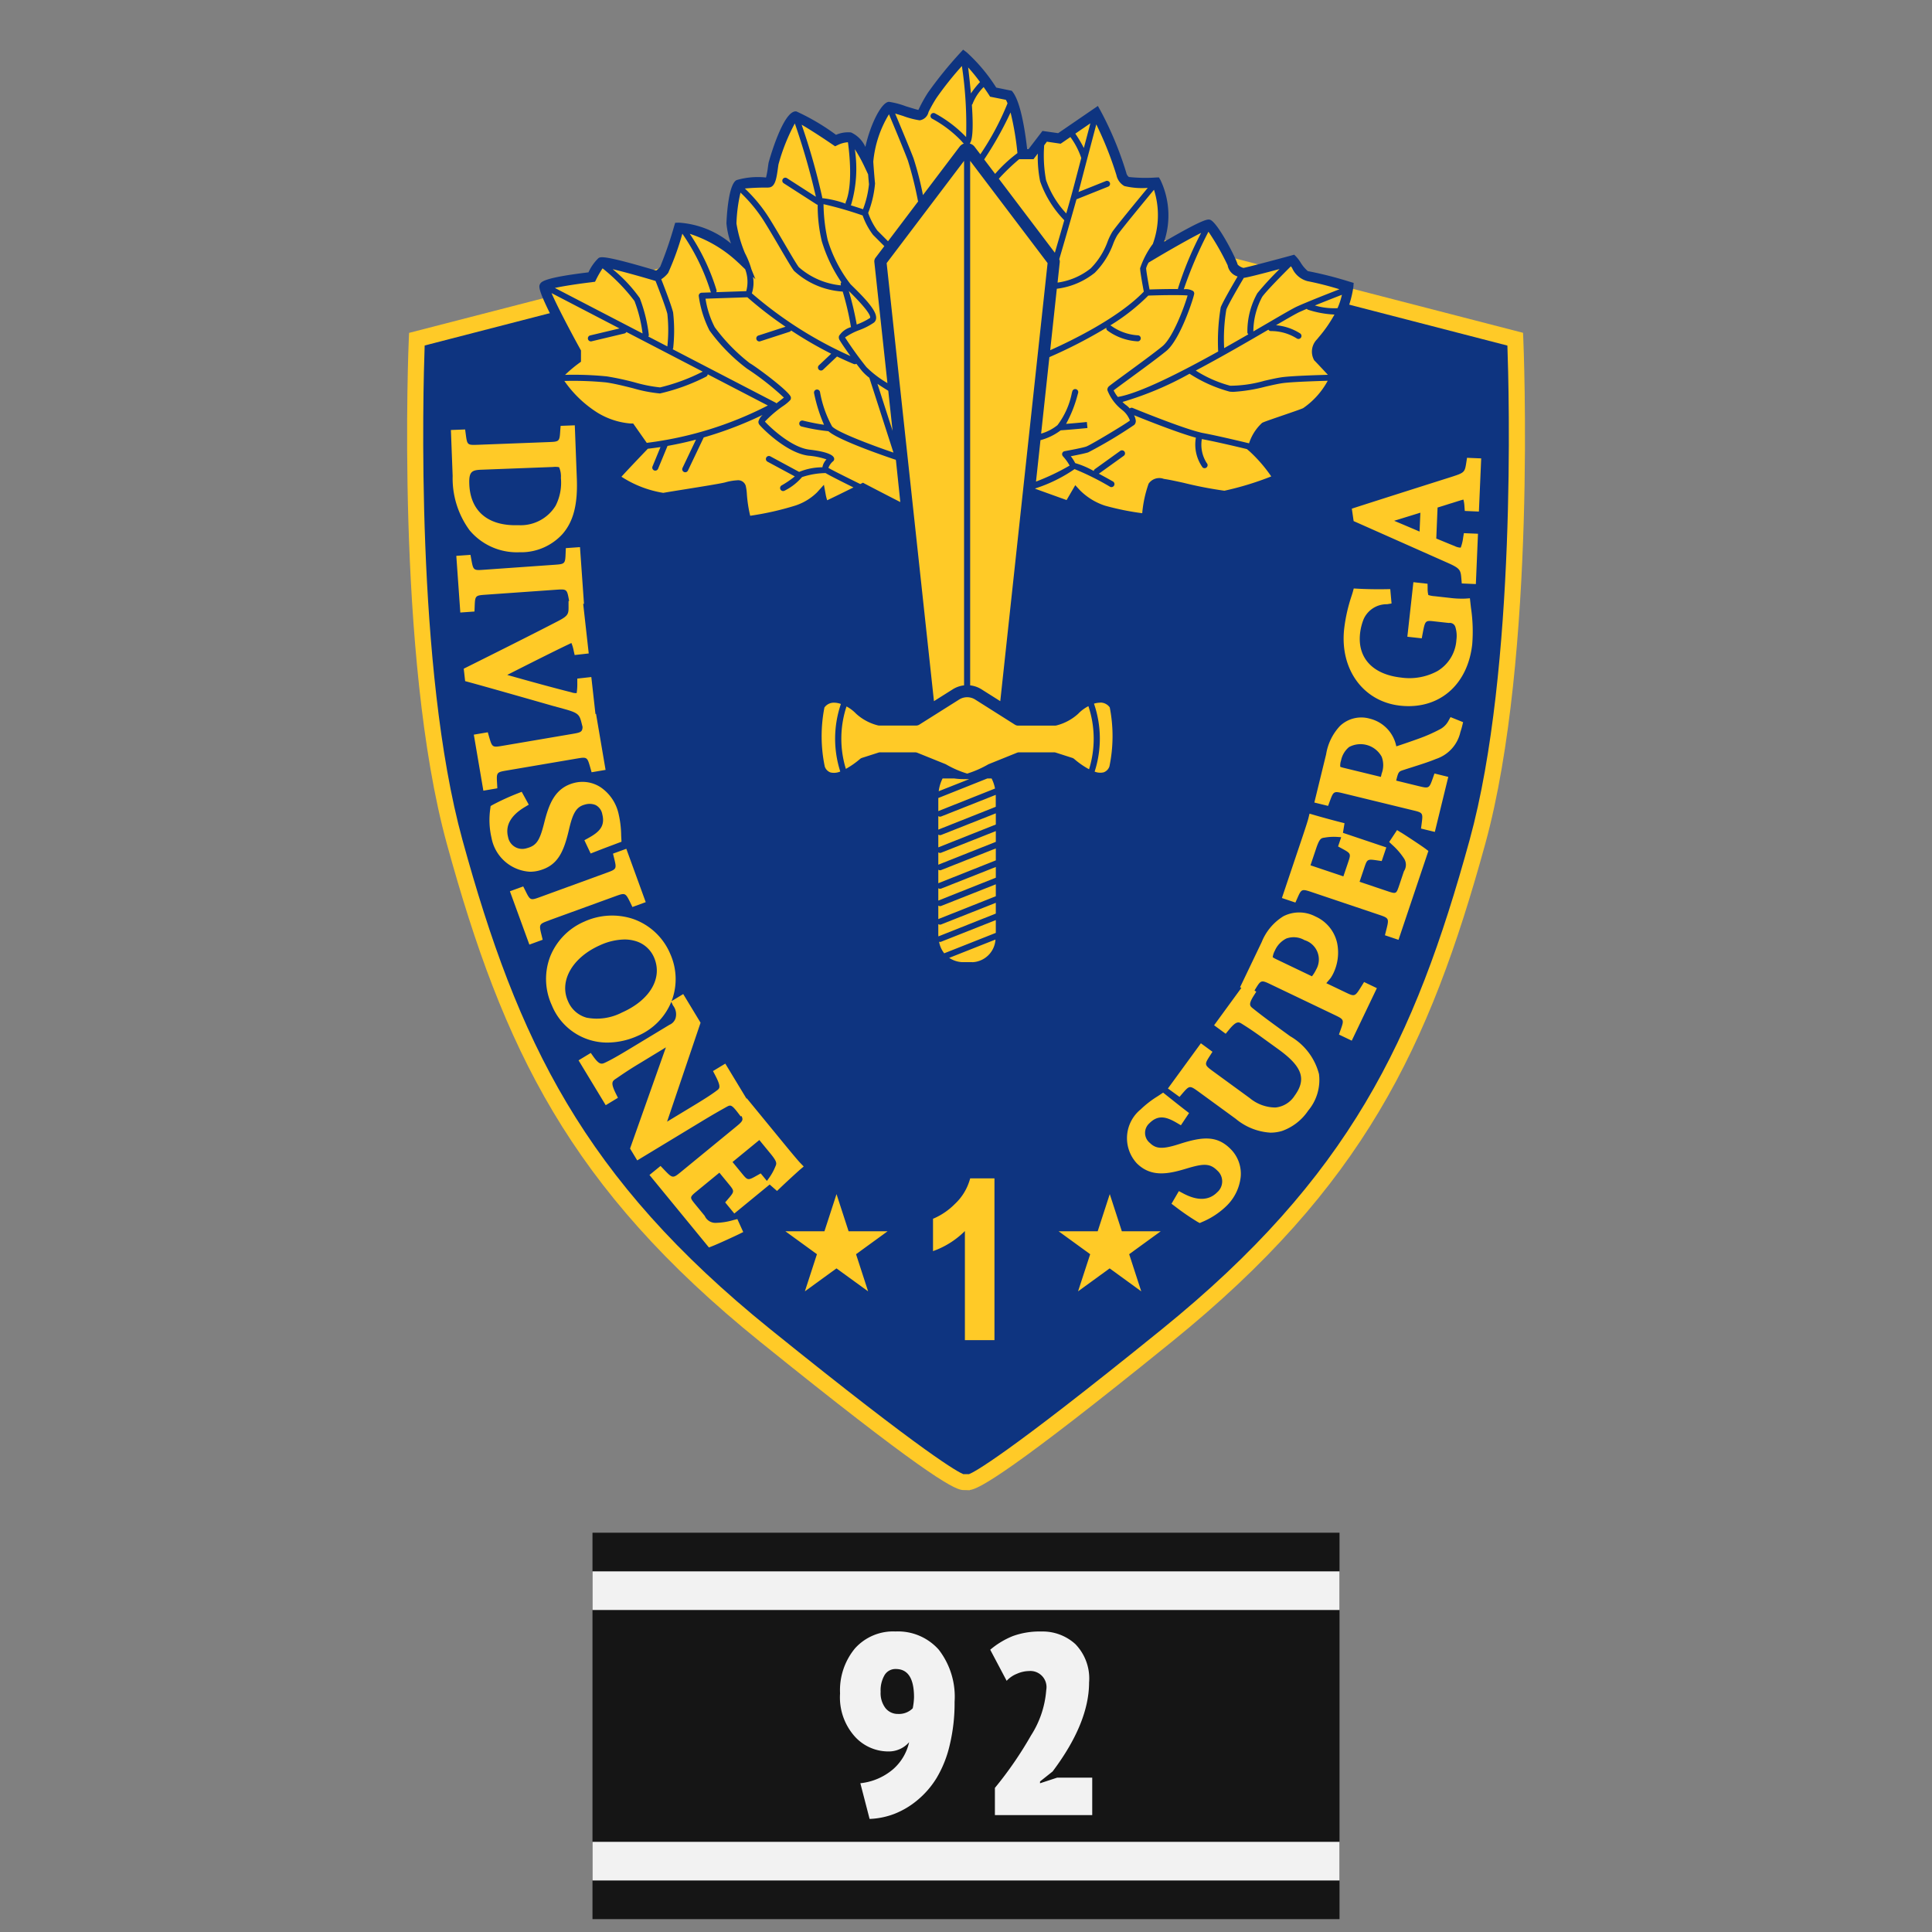 <svg id="axis_tunisia_assault_2_icon" xmlns="http://www.w3.org/2000/svg" width="150" height="150" viewBox="0 0 150 150">
  <rect x="0" y="0" width="150" height="150" fill="#808080" stroke="none"/>
  <defs>
    <style>
      .cls-1 {
        fill: #0e3480;
      }

      .cls-1, .cls-2, .cls-4 {
        fill-rule: evenodd;
      }

      .cls-2 {
        fill: #ffca27;
      }

      .cls-3 {
        fill: #151515;
      }

      .cls-4 {
        fill: #f2f2f2;
      }
    </style>
  </defs>
  <g id="axis_tunisia_radioman_1_icon_copy" data-name="axis_tunisia_radioman_1_icon copy">
    <path id="Shape_275_copy" data-name="Shape 275 copy" class="cls-1" d="M72.632,15.931l-40.267,10.4S31.263,50.69,35.3,65.378s8.745,25.908,24.112,38.309c14.6,11.78,15.3,11.382,15.3,11.382h0.582s0.8,0.368,15.3-11.382c15.343-12.43,20.073-23.622,24.112-38.309s2.937-39.044,2.937-39.044l-40.267-10.4H72.632Z"/>
    <path id="Shape_275_copy_2" data-name="Shape 275 copy 2" class="cls-2" d="M75.295,115.7l-0.582-.015c-0.759-.084-3.365-1.557-15.692-11.507C44.22,92.229,39.054,81.382,34.7,65.543,30.68,50.93,31.728,26.551,31.74,26.306l0.021-.462L72.632,15.3l4.9,0.02,40.715,10.519,0.021,0.462c0.011,0.244,1.06,24.624-2.959,39.237-4.343,15.793-9.5,26.627-24.321,38.63C78.529,114.266,76,115.612,75.295,115.683V115.7Zm-0.482-1.236h0Zm0.385,0h0Zm-0.426-.013h0.465c0.35-.134,2.693-1.3,14.963-11.243,14.554-11.791,19.629-22.448,23.9-37.989,3.663-13.318,3.057-34.963,2.934-38.389L77.3,16.556H72.712L32.971,26.824c-0.123,3.424-.729,25.069,2.934,38.389C40.191,80.8,45.27,91.468,59.806,103.2,72.082,113.108,74.418,114.3,74.772,114.444Z"/>
    <path id="Shape_275_copy_3" data-name="Shape 275 copy 3" class="cls-2" d="M102.568,26.576a8.227,8.227,0,0,0,2.121-4.325s-2.774-.816-3.182-0.816-0.9-.979-1.142-1.224c0,0-3.591.979-3.836,0.979a1.032,1.032,0,0,1-.816-0.571,12.57,12.57,0,0,0-1.877-3.182,32.864,32.864,0,0,0-4.162,2.2s1.387-3.264.082-5.467a11.4,11.4,0,0,1-2.285-.082,0.888,0.888,0,0,1-.408-0.571,26.294,26.294,0,0,0-1.959-4.732L82.25,10.746l-1.142-.163L80.047,11.97H79.394S79.068,8.38,78.334,7.4L77.11,7.156a14.036,14.036,0,0,0-2.285-2.774A31.5,31.5,0,0,0,72.377,7.4c-0.734,1.142-.734,1.55-0.979,1.55S69.276,8.3,69.032,8.3s-1.469,2.04-1.632,4.325c0,0-.9-1.877-1.387-1.958a2.318,2.318,0,0,0-1.142.245,23.66,23.66,0,0,0-3.1-1.877c-0.49-.082-1.632,3.182-1.714,3.672s-0.163,1.469-.408,1.469a11.158,11.158,0,0,0-2.285.163c-0.327.163-.571,2.285-0.571,3.019a13.049,13.049,0,0,0,.816,2.774S55,17.6,52.712,17.682a32.112,32.112,0,0,1-1.142,3.264,1.818,1.818,0,0,1-.571.489,30.483,30.483,0,0,0-4.324-1.061,5.127,5.127,0,0,0-.734,1.142s-3.509.408-3.672,0.734,2.448,5.059,2.448,5.059v0.571s-1.55,1.142-1.469,1.469a8.585,8.585,0,0,0,2.937,3.019,6.1,6.1,0,0,0,2.775.9l0.979,1.387s-2.04,2.122-2.2,2.366,2.938,1.8,3.835,1.632,4.161-.653,4.814-0.816,1.06-.245,1.142,0,0.163,2.611.571,2.611a21.216,21.216,0,0,0,3.753-.816,4.637,4.637,0,0,0,1.877-1.142s0.163,0.9.408,0.816,2.856-1.387,2.856-1.387,2.358,1.23,3.456,1.78l1.658,15.355h0.31l-1.294.816H68.263a3.81,3.81,0,0,1-1.429-.734c-0.318-.408-2.224-1.877-3.256-0.408a11.456,11.456,0,0,0,0,4.9s0.556,2.122,3.495-.326l1.271-.408h2.7l2.224,0.9a5.3,5.3,0,0,0,.92.2H72.921a3.556,3.556,0,0,0-.53,1.867V72.535a2.407,2.407,0,0,0,2.3,2.632h0.794a2.407,2.407,0,0,0,2.3-2.632V61.856a3.557,3.557,0,0,0-.53-1.867H75.982a5.3,5.3,0,0,0,.92-0.2l2.224-.9h2.7L83.1,59.3c2.939,2.448,3.495.326,3.495,0.326a11.456,11.456,0,0,0,0-4.9c-1.032-1.469-2.939,0-3.257.408a3.807,3.807,0,0,1-1.429.734H79.047l-1.294-.816h0.31l1.821-16.864,3.1,1.116,0.571-.979a5.25,5.25,0,0,0,2.121,1.306,23.5,23.5,0,0,0,3.346.653,13.42,13.42,0,0,1,.489-2.53,0.89,0.89,0,0,1,.979-0.163c0.245,0,3.835.9,4.569,0.9A30.037,30.037,0,0,0,99.3,37.183a13.509,13.509,0,0,0-2.04-2.448,5.286,5.286,0,0,1,.9-1.55c0.326-.163,2.856-0.979,3.182-1.142s2.122-1.632,2.285-2.937c0,0-1.06-1.142-1.305-1.387A1.06,1.06,0,0,1,102.568,26.576Z"/>
    <path id="Shape_275_copy_4" data-name="Shape 275 copy 4" class="cls-1" d="M103,26.659a8.251,8.251,0,0,0,2.075-4.379l0.023-.315-0.3-.089a29.6,29.6,0,0,0-3.259-.828h0a2.734,2.734,0,0,1-.567-0.678,3.172,3.172,0,0,0-.328-0.435l-0.16-.16-0.219.059c-1.65.45-3.527,0.942-3.727,0.966a0.964,0.964,0,0,1-.445-0.258c-0.158-.573-1.6-3.345-2.159-3.484-0.155-.038-0.429-0.11-3.553,1.714a6.42,6.42,0,0,0-.285-4.8l-0.119-.2-0.233.01a12.049,12.049,0,0,1-2.093-.04,0.523,0.523,0,0,1-.207-0.331A26.432,26.432,0,0,0,85.448,8.6l-0.209-.375-3.084,2.114-1.218-.174-1.083,1.416H79.748c-0.107-.981-0.441-3.531-1.1-4.413l-0.09-.119L77.347,6.8A13.282,13.282,0,0,0,75.06,4.069l-0.284-.213-0.24.262a31.481,31.481,0,0,0-2.488,3.071,11.1,11.1,0,0,0-.658,1.168c-0.03.061-.063,0.128-0.091,0.179-0.221-.055-0.659-0.19-0.97-0.286a6.507,6.507,0,0,0-1.3-.344c-0.588,0-1.457,1.756-1.842,3.5a2.246,2.246,0,0,0-1.113-1.123,2.333,2.333,0,0,0-1.165.185,17.091,17.091,0,0,0-3.078-1.817C60.8,8.5,59.678,12.6,59.671,12.64c-0.016.094-.032,0.206-0.048,0.326a6.824,6.824,0,0,1-.149.816,5.845,5.845,0,0,0-2.285.2c-0.7.352-.787,3.339-0.787,3.369a6.2,6.2,0,0,0,.351,1.555,7.048,7.048,0,0,0-4.054-1.62l-0.278.01-0.081.266a30.125,30.125,0,0,1-1.081,3.144,1.4,1.4,0,0,1-.314.3c-4.1-1.223-4.32-1.072-4.486-.961a3.642,3.642,0,0,0-.771,1.1c-3.517.421-3.68,0.747-3.768,0.923-0.1.2-.253,0.507,2.406,5.335v0.274c-1.6,1.2-1.5,1.577-1.457,1.76a8.7,8.7,0,0,0,3.121,3.262,6.886,6.886,0,0,0,2.759.938l0.685,0.97c-0.63.657-1.874,1.965-2.023,2.188l-0.131.286,0.142,0.216c0.356,0.542,3.25,1.906,4.219,1.731,0.326-.059.964-0.162,1.676-0.276,1.281-.205,2.732-0.438,3.164-0.546a5.633,5.633,0,0,1,.693-0.142c0.012,0.1.024,0.231,0.039,0.385,0.146,1.476.267,2.38,0.887,2.38A21.3,21.3,0,0,0,61.975,40a5.4,5.4,0,0,0,1.544-.81,0.89,0.89,0,0,0,.33.438,0.486,0.486,0,0,0,.41.045c0.231-.077,1.967-0.939,2.728-1.319,0.8,0.419,2.132,1.109,3.011,1.552l1.629,15.086-0.641.4H68.332a3.144,3.144,0,0,1-1.129-.553,3.7,3.7,0,0,0-2.5-1.227,1.853,1.853,0,0,0-1.51.837,0.46,0.46,0,0,0-.066.136,11.853,11.853,0,0,0-.012,5.114c0,0.011,0,.023.007,0.034a1.677,1.677,0,0,0,1.066,1.124c0.815,0.261,1.861-.126,3.112-1.15l1.115-.358h2.536l1.458,0.589a4.111,4.111,0,0,0-.478,1.91V72.54a2.848,2.848,0,0,0,2.756,3.086h0.8a2.849,2.849,0,0,0,2.749-3.092V61.869a4.124,4.124,0,0,0-.478-1.923l1.458-.589h2.536l1.115,0.358a4.426,4.426,0,0,0,2.591,1.229,1.7,1.7,0,0,0,.521-0.079,1.677,1.677,0,0,0,1.065-1.124c0-.011.005-0.023,0.007-0.034a11.843,11.843,0,0,0-.011-5.114,0.46,0.46,0,0,0-.066-0.136,1.853,1.853,0,0,0-1.51-.837,3.7,3.7,0,0,0-2.5,1.227,3.146,3.146,0,0,1-1.129.553H79.182l-0.641-.4,1.754-16.243,2.864,1.031,0.489-.838A5.677,5.677,0,0,0,85.561,40a23.519,23.519,0,0,0,3.415.668l0.39,0.047,0.045-.39a12.354,12.354,0,0,1,.437-2.373c0.027-.046.057-0.069,0.351-0.011,0.111,0.021.209,0.028,0.275,0.038,0.106,0.01.709,0.145,1.241,0.264a26.038,26.038,0,0,0,3.346.634,26.758,26.758,0,0,0,4.379-1.33l0.457-.171-0.266-.409a14.806,14.806,0,0,0-1.9-2.341,4.989,4.989,0,0,1,.6-1.094c0.14-.07.918-0.337,1.543-0.551,0.9-.31,1.466-0.5,1.64-0.592,0.331-.165,2.3-1.7,2.5-3.239l0.022-.181-0.124-.134s-1.069-1.151-1.3-1.374a1.115,1.115,0,0,1,.265-0.655C102.906,26.777,102.949,26.726,103,26.659Zm-0.913-2.941c0.761-.31,1.586-0.633,2.1-0.831a5.544,5.544,0,0,1-.342,1.039A5.258,5.258,0,0,1,102.091,23.718Zm-0.585-1.892a24.594,24.594,0,0,1,2.493.632c-0.819.317-2.4,0.937-3.282,1.333-0.321.144-1.138,0.621-2.269,1.281l-1.135.661A5.749,5.749,0,0,1,98,23.042c0.363-.5,1.641-1.787,2.227-2.368,0.029,0.043.059,0.088,0.093,0.136A1.8,1.8,0,0,0,101.506,21.826Zm-4.659,3.98a0.232,0.232,0,0,0,.08.15c-0.59.341-1.223,0.7-1.88,1.073a13.887,13.887,0,0,1,.17-3c0.185-.463,1.008-1.869,1.356-2.456,0.27-.026,1.49-0.34,2.778-0.685a24.148,24.148,0,0,0-1.727,1.876A6.055,6.055,0,0,0,96.847,25.806Zm-1.525-5.187a1.107,1.107,0,0,0,.769.848c-0.386.654-1.125,1.926-1.31,2.389a16.007,16.007,0,0,0-.2,3.4,0.2,0.2,0,0,0,.012.028c-2.875,1.6-6.065,3.23-7.774,3.53-0.008,0-.011.01-0.019,0.012a2.288,2.288,0,0,1-.332-0.517c0.181-.143.724-0.541,1.251-0.927,0.993-.726,2.228-1.631,2.839-2.134,1.106-.911,2.166-4.256,2.166-4.465a0.273,0.273,0,0,0-.079-0.182,1.113,1.113,0,0,0-.736-0.14,0.214,0.214,0,0,0,.019-0.045,31.906,31.906,0,0,1,1.9-4.426A19.372,19.372,0,0,1,95.323,20.619Zm-12.8,14.8a3.752,3.752,0,0,1,.528.728,17.721,17.721,0,0,1-2.611,1.243l0.347-3.216a4.507,4.507,0,0,0,1.569-.763c0.912-.063,2.079-0.179,2.079-0.179l-0.047-.467s-0.815.081-1.612,0.144a9.851,9.851,0,0,0,.9-2.283l0.036-.124a0.235,0.235,0,0,0-.445-0.148c-0.008.023-.022,0.073-0.042,0.144a6.077,6.077,0,0,1-1.117,2.51,3.612,3.612,0,0,1-1.27.658l0.641-5.939a37.474,37.474,0,0,0,4.423-2.279,0.22,0.22,0,0,0,.076.209,4.361,4.361,0,0,0,2.345.844,0.235,0.235,0,1,0,0-.469,3.943,3.943,0,0,1-2.06-.747,0.215,0.215,0,0,0-.064-0.017,15.816,15.816,0,0,0,2.959-2.319c1.233-.043,2.572-0.053,3.051-0.007-0.208.745-1.11,3.245-1.953,3.939-0.6.494-1.83,1.394-2.818,2.117-0.923.675-1.279,0.938-1.36,1.019a0.341,0.341,0,0,0-.092.284,3.575,3.575,0,0,0,1.168,1.546,1.89,1.89,0,0,1,.578.8c-0.2.186-3.06,1.913-3.4,2.026-0.288.1-1.311,0.291-1.681,0.359A0.235,0.235,0,0,0,82.525,35.422Zm-0.467-13A5.855,5.855,0,0,0,85,21.177a6.224,6.224,0,0,0,1.432-2.258,4.411,4.411,0,0,1,.316-0.658c0.282-.422,2.086-2.61,2.847-3.528a6.517,6.517,0,0,1-.1,4.233,0.194,0.194,0,0,0-.022.015,6.881,6.881,0,0,0-.956,1.842c0,0.278.212,1.42,0.287,1.818-1.969,2.053-5.673,3.838-7.267,4.549Zm11.209-4.347a26.109,26.109,0,0,0-1.806,4.339,0.209,0.209,0,0,0,.013.032c-0.492-.008-1.2,0-2.217.032-0.115-.612-0.264-1.469-0.264-1.651a1.814,1.814,0,0,1,.192-0.439l0.692-.412C91.12,19.235,92.49,18.462,93.267,18.075ZM86.681,13.6a1.265,1.265,0,0,0,.616.845,5.875,5.875,0,0,0,1.814.142c-0.823.994-2.471,2.995-2.753,3.417a4.707,4.707,0,0,0-.357.736,5.75,5.75,0,0,1-1.322,2.1,5.305,5.305,0,0,1-2.57,1.1l0.172-1.594a0.457,0.457,0,0,0-.043-0.233c0-.006.009-0.009,0.011-0.016,0.01-.034.8-2.72,1.329-4.622h0l2.448-.979a0.235,0.235,0,1,0-.174-0.436l-2.119.848c0.064-.234.122-0.45,0.169-0.632,0.3-1.175.9-3.418,1.214-4.618A27.484,27.484,0,0,1,86.681,13.6Zm-2.531-2.11a10.277,10.277,0,0,0-.662-1.115l1.168-.8Zm-1.8-.332,0.755-.518a5.932,5.932,0,0,1,.836,1.6,0.217,0.217,0,0,0,.011.019c-0.189.718-.368,1.4-0.5,1.9-0.151.584-.4,1.49-0.668,2.413a7.293,7.293,0,0,1-1.569-2.591,10.5,10.5,0,0,1-.144-2.7L81.279,11ZM80.24,12.361l0.335-.439a9.5,9.5,0,0,0,.181,2.16A8.247,8.247,0,0,0,82.63,17.1c-0.3,1.045-.586,2.028-0.731,2.523l-4.351-5.747a16.6,16.6,0,0,1,1.58-1.517H80.24Zm-3.828.017A27.065,27.065,0,0,0,78.46,8.731a22.281,22.281,0,0,1,.533,3.157A10.856,10.856,0,0,0,77.261,13.5ZM76.87,7.506L78.1,7.752a2.578,2.578,0,0,1,.124.27,21.055,21.055,0,0,1-2.11,3.958l-0.458-.6a0.7,0.7,0,0,0-.368-0.236c0.149-.17.325-0.746,0.168-3.006a0.228,0.228,0,0,0,.071-0.117,3.786,3.786,0,0,1,.843-1.261c0.246,0.35.409,0.6,0.414,0.609ZM76.088,6.369a7.185,7.185,0,0,0-.706.885C75.329,6.671,75.259,6,75.167,5.235A13.535,13.535,0,0,1,76.088,6.369ZM71.4,9.342A0.824,0.824,0,0,0,72.09,8.7a10.524,10.524,0,0,1,.616-1.093,25.619,25.619,0,0,1,1.975-2.481,30.951,30.951,0,0,1,.328,5.516,9.742,9.742,0,0,0-2.416-1.84,0.234,0.234,0,0,0-.226.411,9.165,9.165,0,0,1,2.309,1.767,0.743,0.743,0,0,0,.16.167,0.7,0.7,0,0,0-.321.225l-2.857,3.774a24.327,24.327,0,0,0-.732-2.855C70.66,11.589,69.9,9.773,69.5,8.817c0.2,0.058.417,0.126,0.6,0.181A6.505,6.505,0,0,0,71.4,9.342Zm-2.379-.468c0.382,0.911,1.192,2.856,1.466,3.587A28.55,28.55,0,0,1,71.27,15.6a0.194,0.194,0,0,0,.019.032l-2.344,3.1L68.117,17.9a5.3,5.3,0,0,1-.712-1.368,8.293,8.293,0,0,0,.534-2.287c-0.037-.332-0.1-1.125-0.138-1.691A8.6,8.6,0,0,1,69.019,8.874ZM69.3,33.45L68.124,29.8c0.309,0.209.612,0.4,0.841,0.538Zm-2.026-4.942A27.643,27.643,0,0,1,65.61,26.2a5.024,5.024,0,0,1,1.121-.578,5.009,5.009,0,0,0,1.129-.582,0.484,0.484,0,0,0,.164-0.36c0.017-.59-0.885-1.527-1.81-2.437l-0.179-.177a10.692,10.692,0,0,1-1.772-3.43,13.368,13.368,0,0,1-.324-2.784,27.948,27.948,0,0,1,3.036.876,5.465,5.465,0,0,0,.809,1.508l0.874,0.875-0.681.9a0.467,0.467,0,0,0-.093.334l1.016,9.4A8.03,8.03,0,0,1,67.275,28.508ZM66.517,25.2a24.692,24.692,0,0,0-.616-2.61c1.632,1.606,1.7,2,1.651,2.094a5.078,5.078,0,0,1-1.005.5Zm0.53-12.411L67.4,13.539c0.025,0.309.049,0.592,0.068,0.762a7.511,7.511,0,0,1-.463,1.943c-0.357-.118-0.673-0.219-0.956-0.308a0.218,0.218,0,0,0,.032-0.038,9.937,9.937,0,0,0,.287-4.312A10.712,10.712,0,0,1,67.047,12.792Zm-2.208-1.43,0.206-.1a2.132,2.132,0,0,1,.788-0.215c0.124,0.9.388,3.347-.178,4.668a0.218,0.218,0,0,0,0,.1,7.887,7.887,0,0,0-1.827-.429,0.209,0.209,0,0,0,.011-0.05,50.663,50.663,0,0,0-1.6-5.65c0.6,0.346,1.571.971,2.41,1.548Zm-5.191,3.2c0.539,0,.636-0.69.748-1.489,0.016-.112.031-0.218,0.045-0.306A14.956,14.956,0,0,1,61.71,9.584a54.1,54.1,0,0,1,1.636,5.693L61.1,13.833a0.234,0.234,0,1,0-.254.394l2.57,1.652a0.211,0.211,0,0,0,.069.02,11.842,11.842,0,0,0,.318,2.827,11.531,11.531,0,0,0,1.52,3.185,0.222,0.222,0,0,0-.047.2l0.013,0.045a5.806,5.806,0,0,1-3.272-1.415c-0.189-.253-0.583-0.926-1.038-1.7-0.4-.682-0.85-1.454-1.276-2.134a11.831,11.831,0,0,0-1.873-2.271A17.889,17.889,0,0,1,59.648,14.564Zm-2.157.394a11.539,11.539,0,0,1,1.815,2.2c0.423,0.677.872,1.444,1.269,2.122,0.482,0.824.863,1.475,1.068,1.75a6.133,6.133,0,0,0,3.784,1.613,22.155,22.155,0,0,1,.638,2.732,0.183,0.183,0,0,0,.013.026,1.632,1.632,0,0,0-.931.678,0.379,0.379,0,0,0,.03.312c0.141,0.247.486,0.749,0.856,1.261a31.015,31.015,0,0,1-7.659-4.872,2.659,2.659,0,0,0,.089-1.276L58.65,21.68,58.338,20.9a6.61,6.61,0,0,0-.5-1.248,10.236,10.236,0,0,1-.66-2.3A12.272,12.272,0,0,1,57.491,14.958Zm-0.155,5.452,0.52,0.5a2.769,2.769,0,0,1,.083,1.7l-2.328.079a0.226,0.226,0,0,0,.02-0.156,16.414,16.414,0,0,0-2.077-4.374A9.891,9.891,0,0,1,57.337,20.411Zm-5.454.77a20.991,20.991,0,0,0,1.095-3.031,16.534,16.534,0,0,1,2.2,4.511,0.211,0.211,0,0,0,.031.046l-0.73.025a0.235,0.235,0,0,0-.225.268,8.367,8.367,0,0,0,.831,2.664,13.936,13.936,0,0,0,2.907,2.959,21.346,21.346,0,0,1,2.87,2.251c-0.1.08-.248,0.192-0.385,0.3l-0.195.149a0.226,0.226,0,0,0-.058-0.053l-8-4.151a0.216,0.216,0,0,0,.043-0.086,12.551,12.551,0,0,0-.006-2.771c-0.144-.574-0.671-1.943-0.92-2.576A2.129,2.129,0,0,0,51.883,21.18Zm-2.2,1.986A11.353,11.353,0,0,0,47.567,20.9c0.827,0.194,2.126.553,3.32,0.911l0.009,0c0.238,0.606.778,2,.917,2.557a11.661,11.661,0,0,1,0,2.528l-1.475-.766A0.225,0.225,0,0,0,50.375,26,11.889,11.889,0,0,0,49.679,23.166Zm-3.694-1.261,0.21-.024,0.094-.189a7.636,7.636,0,0,1,.492-0.853,14.031,14.031,0,0,1,2.477,2.537,10.647,10.647,0,0,1,.627,2.52l-6.808-3.535C43.762,22.207,44.941,22.027,45.985,21.905ZM44.948,28.2l0.159-.117V27.209l-0.049-.088c-0.91-1.649-1.86-3.484-2.237-4.365L48.1,25.5l-2.293.546a0.235,0.235,0,0,0,.109.456l2.57-.612a0.229,0.229,0,0,0,.147-0.114l5.925,3.076a14.8,14.8,0,0,1-3.311,1.226,11.323,11.323,0,0,1-1.975-.392,21.957,21.957,0,0,0-2.154-.463,25.587,25.587,0,0,0-3.246-.118A10.59,10.59,0,0,1,44.948,28.2Zm4.213,4.681h-0.2a5.816,5.816,0,0,1-2.58-.845,8.914,8.914,0,0,1-2.563-2.458,26.1,26.1,0,0,1,3.233.112c0.615,0.084,1.372.272,2.1,0.454a11.1,11.1,0,0,0,2.088.405,15.508,15.508,0,0,0,3.589-1.308,0.222,0.222,0,0,0,.118-0.182l4.669,2.424a28.081,28.081,0,0,1-9.4,2.9ZM64.223,38.84a2.992,2.992,0,0,1-.111-0.422l-0.144-.78-0.532.589a4.316,4.316,0,0,1-1.709,1.032,22.985,22.985,0,0,1-3.482.785,10.2,10.2,0,0,1-.257-1.664,3.8,3.8,0,0,0-.091-0.668,0.615,0.615,0,0,0-.665-0.422,4.2,4.2,0,0,0-.943.166c-0.4.1-1.9,0.339-3.1,0.532-0.718.115-1.363,0.218-1.692,0.278a8.431,8.431,0,0,1-3.248-1.253c0.4-.445,1.31-1.4,1.968-2.089l0.08-.083c0.331-.04.662-0.081,0.983-0.132L50.66,36.216a0.234,0.234,0,0,0,.127.306,0.235,0.235,0,0,0,.306-0.127l0.734-1.775s0,0,0,0c0.773-.139,1.515-0.3,2.21-0.49l-1.047,2.2a0.235,0.235,0,0,0,.111.313,0.24,0.24,0,0,0,.1.023,0.235,0.235,0,0,0,.212-0.134l1.224-2.57s0,0,0,0a29.046,29.046,0,0,0,4.578-1.75,1.007,1.007,0,0,0-.328.506,0.332,0.332,0,0,0,.068.251c0.227,0.285,2.125,2.215,3.828,2.412a5.646,5.646,0,0,1,1.384.286,1.192,1.192,0,0,0-.316.614,4.747,4.747,0,0,0-1.806.358L59.8,35.426a0.235,0.235,0,0,0-.223.413l2.133,1.149a7.571,7.571,0,0,1-1.038.706,0.235,0.235,0,0,0,.235.406,4.328,4.328,0,0,0,1.362-1.058,6.069,6.069,0,0,1,1.827-.313c0.289,0.176,1.178.626,2.166,1.115C65.426,38.26,64.608,38.661,64.223,38.84Zm2.95-1.269L67,37.478l-0.179.09-0.028.014c-1.261-.62-2.33-1.157-2.471-1.255,0,0,0-.007,0-0.009a1.2,1.2,0,0,1,.368-0.512,0.235,0.235,0,0,0,.06-0.261c-0.079-.2-0.474-0.47-1.9-0.635s-3.1-1.778-3.463-2.179a8.948,8.948,0,0,1,1.387-1.189,3.128,3.128,0,0,0,.592-0.492,0.307,0.307,0,0,0,.034-0.22c-0.123-.463-2.825-2.45-3.184-2.629a14.206,14.206,0,0,1-2.722-2.793,7.166,7.166,0,0,1-.718-2.218l3.249-.11a29.743,29.743,0,0,0,2.965,2.287l-2.094.679a0.235,0.235,0,1,0,.145.446l2.264-.734a0.229,0.229,0,0,0,.119-0.1,30.543,30.543,0,0,0,3.108,1.805l-0.952.9a0.234,0.234,0,1,0,.323.34l1.082-1.024c0.422,0.2.853,0.4,1.3,0.582a0.238,0.238,0,0,0,.089.017,0.233,0.233,0,0,0,.115-0.034c0.159,0.21.31,0.4,0.438,0.56a3.832,3.832,0,0,0,.571.529s0,0,0,.006l1.87,5.8c-1.765-.6-4.418-1.61-4.77-2.04a8.712,8.712,0,0,1-.931-2.652,0.235,0.235,0,1,0-.459.095,12.218,12.218,0,0,0,.768,2.435c-0.7-.089-1.633-0.321-1.644-0.323a0.235,0.235,0,0,0-.114.455,14.086,14.086,0,0,0,2.1.369c0.8,0.727,4.7,2.043,5.162,2.2a0.23,0.23,0,0,0,.06.01l0.022,0.067L69.9,38.98C69.064,38.554,67.975,37.99,67.173,37.571Zm1.666-17.143,6.011-7.94V53.211a2.085,2.085,0,0,0-.879.307l-1.459.92ZM65.238,59.9a1.207,1.207,0,0,1-.756.073,0.734,0.734,0,0,1-.448-0.461,11.554,11.554,0,0,1-.026-4.581,0.892,0.892,0,0,1,.718-0.375,1.58,1.58,0,0,1,.561.1A8.327,8.327,0,0,0,65.238,59.9Zm10.243,14.8H74.694a1.989,1.989,0,0,1-1-.331l3.594-1.423A1.877,1.877,0,0,1,75.481,74.706Zm1.836-2.269-0.009,0-4,1.583a2.05,2.05,0,0,1-.4-0.9,0.225,0.225,0,0,0,.164,0l4.242-1.679v1Zm0-1.5-0.009,0L72.9,72.684a0.21,0.21,0,0,0-.044.023c0-.056-0.006-0.113-0.007-0.172v-0.79a0.236,0.236,0,0,0,.137.045,0.231,0.231,0,0,0,.086-0.017l4.242-1.679v0.843Zm0-1.346-0.009,0L72.9,71.337a0.237,0.237,0,0,0-.05.028V70.307a0.236,0.236,0,0,0,.137.045,0.233,0.233,0,0,0,.086-0.016l4.242-1.679v0.934Zm0-1.438-0.009,0L72.9,69.9a0.237,0.237,0,0,0-.05.028V68.961a0.236,0.236,0,0,0,.137.045,0.233,0.233,0,0,0,.086-0.016l4.242-1.679v0.843Zm0-1.346-0.009,0L72.9,68.553a0.233,0.233,0,0,0-.05.028V67.522a0.237,0.237,0,0,0,.137.045,0.231,0.231,0,0,0,.086-0.017l4.242-1.679v0.935Zm0-1.438-0.009,0L72.9,67.115a0.237,0.237,0,0,0-.05.028V66.176a0.235,0.235,0,0,0,.137.045,0.233,0.233,0,0,0,.086-0.017l4.242-1.679v0.843Zm0-1.346-0.009,0L72.9,65.768a0.242,0.242,0,0,0-.05.028v-1a0.231,0.231,0,0,0,.223.029l4.242-1.679v0.873Zm0-1.377-0.009,0L72.9,64.391a0.238,0.238,0,0,0-.05.028V63.361a0.23,0.23,0,0,0,.223.029l4.238-1.678c0,0.086,0,.139,0,0.144v0.789Zm-0.662-2.2h0.332a2.867,2.867,0,0,1,.266.782L72.9,62.953a0.238,0.238,0,0,0-.05.028V61.953l0.009,0Zm-3.773.989a3.02,3.02,0,0,1,.3-0.989h0.909a5.013,5.013,0,0,0,.684.05h0.479Zm12.533-6.882h0.028a0.892,0.892,0,0,1,.718.375,11.56,11.56,0,0,1-.025,4.579,0.733,0.733,0,0,1-.449.463,1.17,1.17,0,0,1-.7-0.056,8.321,8.321,0,0,0-.05-5.275A1.571,1.571,0,0,1,85.415,54.557ZM78.8,56.265a0.466,0.466,0,0,0,.25.072h2.859a0.468,0.468,0,0,0,.132-0.019,3.926,3.926,0,0,0,1.668-.9,2.987,2.987,0,0,1,.794-0.592,7.985,7.985,0,0,1,.051,4.9,6.577,6.577,0,0,1-1.153-.8,0.468,0.468,0,0,0-.157-0.086l-1.271-.408a0.468,0.468,0,0,0-.144-0.022h-2.7a0.47,0.47,0,0,0-.176.034l-2.21.892a8.113,8.113,0,0,1-1.65.726,7.768,7.768,0,0,1-1.662-.726l-2.21-.892a0.471,0.471,0,0,0-.176-0.034h-2.7a0.468,0.468,0,0,0-.144.022l-1.271.408a0.469,0.469,0,0,0-.157.086,6.787,6.787,0,0,1-1.1.77,7.984,7.984,0,0,1,.05-4.848,2.946,2.946,0,0,1,.745.565,3.926,3.926,0,0,0,1.668.9,0.467,0.467,0,0,0,.132.019h2.859a0.466,0.466,0,0,0,.25-0.072l3.1-1.954h0a1.168,1.168,0,0,1,1.226,0Zm-1.139-1.827-1.459-.92a2.083,2.083,0,0,0-.879-0.307V12.487l6.011,7.94ZM98.7,36.989A23.284,23.284,0,0,1,95.061,38.1a30.912,30.912,0,0,1-3.176-.616c-1.359-.3-1.319-0.262-1.535-0.306a1,1,0,0,0-1.173.377,9.247,9.247,0,0,0-.495,2.291,20.824,20.824,0,0,1-2.889-.586,4.917,4.917,0,0,1-1.95-1.2l-0.359-.391-0.674,1.156-2.43-.875,0-.029a11.642,11.642,0,0,0,3.05-1.5,20.685,20.685,0,0,1,2.76,1.375,0.235,0.235,0,0,0,.231-0.408c-0.425-.241-0.788-0.439-1.107-0.609l1.924-1.383a0.235,0.235,0,1,0-.274-0.381L85.01,36.421a0.232,0.232,0,0,0-.091.148,6.646,6.646,0,0,0-1.442-.614,2.988,2.988,0,0,0-.341-0.533c0.433-.083,1.1-0.217,1.352-0.3a35.248,35.248,0,0,0,3.579-2.137,0.423,0.423,0,0,0,.11-0.359,1.255,1.255,0,0,0-.129-0.387c0.868,0.352,3.424,1.371,4.8,1.742a3.052,3.052,0,0,0,.526,2.316,0.235,0.235,0,0,0,.316-0.347,2.628,2.628,0,0,1-.38-1.859c1.01,0.184,2.731.591,3.5,0.777l0.2,0.169A11.344,11.344,0,0,1,98.7,36.989Zm2.472-5.3c-0.14.07-.918,0.337-1.543,0.551-0.9.31-1.465,0.5-1.639,0.591a3.691,3.691,0,0,0-1.014,1.588c-0.748-.181-2.538-0.606-3.583-0.8-0.07-.013-0.151-0.031-0.235-0.052-0.008,0-.011-0.01-0.019-0.011s-0.009,0-.014,0c-1.524-.378-5.153-1.869-5.192-1.885a0.221,0.221,0,0,0-.221.042,1.561,1.561,0,0,0-.289-0.265,1.907,1.907,0,0,1-.273-0.241,25.122,25.122,0,0,0,5.211-2.194s0,0.01.01,0.013a10.93,10.93,0,0,0,3.1,1.381,2.59,2.59,0,0,0,.3.016,12.942,12.942,0,0,0,2.507-.41c0.537-.122,1.044-0.237,1.406-0.279,0.775-.091,2.573-0.148,3.4-0.171A6.106,6.106,0,0,1,101.169,31.693Zm0.878-3.7c0.167,0.168.721,0.76,1.047,1.111-0.819.022-2.658,0.079-3.471,0.175-0.387.045-.906,0.163-1.456,0.288a9.846,9.846,0,0,1-2.651.386,9.443,9.443,0,0,1-2.681-1.179c2-1.056,4.045-2.244,5.641-3.175a0.221,0.221,0,0,0,.207.109,3.747,3.747,0,0,1,2,.575,0.231,0.231,0,0,0,.127.038,0.235,0.235,0,0,0,.128-0.431,4.172,4.172,0,0,0-1.873-.635c0.892-.52,1.579-0.917,1.842-1.035,0.162-.073.349-0.154,0.551-0.239a0.212,0.212,0,0,0,.074.064,7.73,7.73,0,0,0,2.053.38h0.02a10.3,10.3,0,0,1-1.2,1.735c-0.068.081-.119,0.143-0.149,0.183A1.353,1.353,0,0,0,102.047,27.994Z"/>
    <path class="cls-2" d="M40.279,42.878c0.078,0,.158,0,0.237,0a4.348,4.348,0,0,0,3.142-1.4c0.857-.971,1.2-2.295,1.128-4.29l-0.159-4.167-1.1.042L43.5,33.4c-0.057.89-.057,0.89-0.925,0.924l-5.438.208c-0.864.031-.863,0.032-0.979-0.847l-0.045-.342-1.105.042,0.136,3.568a6.82,6.82,0,0,0,1.315,4.218A4.782,4.782,0,0,0,40.279,42.878Zm-2.956-6.407,5.616-.214a1.514,1.514,0,0,1,.468.016,1.785,1.785,0,0,1,.141.837,3.941,3.941,0,0,1-.409,2.153,3.181,3.181,0,0,1-2.893,1.511c-2.337.084-3.73-1.072-3.81-3.188C36.4,36.655,36.614,36.5,37.323,36.471Zm1.272,24.393c-0.055-.907-0.055-0.907.795-1.051l5.338-.909c0.863-.146.863-0.147,1.111,0.727l0.093,0.327,1.085-.184-0.741-4.35-0.045.008L45.91,52.564l-1.089.122,0,0.336a4.463,4.463,0,0,1-.049.79,1.033,1.033,0,0,1-.414-0.062c-1.255-.315-2.889-0.758-4.977-1.349,1.9-.966,3.967-2,4.833-2.407a1.589,1.589,0,0,1,.149-0.07,2.834,2.834,0,0,1,.178.6l0.074,0.332,1.094-.122-0.431-3.856,0.062,0-0.31-4.4-1.1.078-0.013.339c-0.035.895-.035,0.895-0.908,0.957l-5.4.381c-0.86.062-.86,0.061-1.021-0.82l-0.061-.334-1.1.077,0.311,4.4,1.1-.078,0.013-.339c0.034-.908.034-0.908,0.894-0.969l5.4-.381c0.874-.061.874-0.061,1.035,0.833l0.007,0.041-0.046.005,0,0.343c0.008,0.652.011,0.788-.855,1.231-1.86.966-4.742,2.408-7.045,3.557l-0.237.118,0.109,0.966,0.248,0.067c1.431,0.388,4.856,1.367,6.574,1.858L43.8,55.044c1.161,0.32,1.195.453,1.378,1.189l0.052,0.206c-0.013.406-.168,0.435-0.828,0.548l-5.337.909c-0.849.144-.85,0.145-1.1-0.716l-0.093-.326-1.085.184,0.741,4.351,1.085-.185ZM41.812,67.6c1.464-.375,1.948-1.386,2.375-3.242,0.3-1.285.586-1.728,1.237-1.894a1.235,1.235,0,0,1,.808.035,0.985,0.985,0,0,1,.527.71c0.238,0.925-.215,1.38-1.076,1.854l-0.312.172,0.488,1.031,0.329-.129c0.626-.245,1.072-0.412,1.451-0.554l0.615-.232-0.026-.476a7.787,7.787,0,0,0-.2-1.682,3.379,3.379,0,0,0-1.379-2.059,2.581,2.581,0,0,0-2.066-.35c-1.532.392-1.978,1.7-2.334,3.111-0.334,1.316-.564,1.757-1.351,1.959a1.121,1.121,0,0,1-1.452-.87c-0.228-.889.208-1.67,1.294-2.322l0.313-.188-0.548-1-0.311.124a19.076,19.076,0,0,0-1.941.889l-0.162.095-0.023.187a6.077,6.077,0,0,0,.091,2.273,3.226,3.226,0,0,0,2.977,2.639A2.714,2.714,0,0,0,41.812,67.6Zm0.833,3.85L47.731,69.6c0.822-.3.823-0.3,1.224,0.515L49.1,70.42l1.034-.377L48.627,65.9l-1.034.376,0.081,0.33c0.213,0.869.213,0.869-.61,1.169L41.98,69.629c-0.809.295-.81,0.3-1.206-0.507l-0.151-.3-1.034.376L41.1,73.339l1.034-.377-0.081-.33C41.836,71.75,41.836,71.75,42.646,71.455ZM62.4,90.566l-0.276-.284c-0.065-.067-0.317-0.346-1.254-1.487l-2.886-3.519-0.026.021-1.646-2.718-0.955.578,0.165,0.316c0.493,0.942.36,1.035,0.11,1.21-0.263.2-.692,0.5-1.87,1.21l-1.97,1.193,2.6-7.683-1.346-2.224-0.909.55c0.01-.025.022-0.048,0.031-0.073a4.786,4.786,0,0,0-.132-3.6h0a4.873,4.873,0,0,0-2.912-2.719,5.2,5.2,0,0,0-3.758.216,4.953,4.953,0,0,0-2.642,2.692,4.876,4.876,0,0,0,.118,3.8,4.641,4.641,0,0,0,4.325,2.9,5.811,5.811,0,0,0,2.352-.524,4.871,4.871,0,0,0,2.6-2.638l0.133,0.281a1.1,1.1,0,0,1,.194,1,0.825,0.825,0,0,1-.467.5L49,81.365c-0.93.563-1.517,0.9-1.968,1.113-0.328.163-.493,0.208-0.964-0.445l-0.2-.283-0.949.575,2.109,3.482,0.949-.574-0.155-.312c-0.439-.882-0.289-0.981.019-1.185s0.8-.566,1.855-1.2L51.7,81.317l-2.783,7.855,0.557,0.921,5-3.028c0.921-.558,1.42-0.837,1.782-1.04l0.165-.093c0.291-.152.37-0.192,0.881,0.475l0.206,0.27,0.057-.034c0.182,0.338.058,0.444-.49,0.894l-4.165,3.416c-0.682.56-.681,0.56-1.383-0.175l-0.242-.254-0.86.7,4.616,5.629,0.255-.1c0.425-.163,1.754-0.774,2.081-0.936l0.328-.162-0.458-1.008-0.308.079a5.12,5.12,0,0,1-1.337.215,0.9,0.9,0,0,1-.886-0.539l-0.8-.975c-0.349-.444-0.378-0.48.132-0.9l1.805-1.48,0.711,0.866c0.476,0.58.476,0.58-.056,1.2l-0.205.241,0.709,0.864,2.745-2.252,0.571,0.5,0.25-.239c0.521-.5,1.272-1.184,1.526-1.409ZM46.582,73.389a4.754,4.754,0,0,1,1.9-.448,2.952,2.952,0,0,1,.827.113,2.253,2.253,0,0,1,1.461,1.26c0.708,1.6-.286,3.323-2.474,4.293a4.242,4.242,0,0,1-2.75.406,2.2,2.2,0,0,1-1.452-1.294C43.4,76.155,44.448,74.334,46.582,73.389ZM59.7,91.469l-0.158.219-0.48-.586-0.277.156c-0.725.408-.725,0.407-1.192-0.162l-0.72-.878,2.038-1.671,0.044-.036L59,88.567l0.821,1c0.516,0.63.49,0.759,0.379,1A4.18,4.18,0,0,1,59.7,91.469ZM91.54,88.83c-1.255.4-1.782,0.384-2.26-.089a1,1,0,0,1-.046-1.527c0.673-.678,1.3-0.525,2.143-0.029l0.308,0.18,0.634-.948-0.28-.216c-0.531-.41-0.9-0.707-1.218-0.959l-0.516-.41-0.4.266a7.752,7.752,0,0,0-1.341,1.034,2.88,2.88,0,0,0-.3,4.191c1.123,1.112,2.47.826,3.867,0.4,1.3-.389,1.8-0.419,2.374.153a1.121,1.121,0,0,1,0,1.691c-0.645.652-1.539,0.68-2.656,0.082l-0.322-.172-0.572.982,0.266,0.2a18.989,18.989,0,0,0,1.759,1.209l0.165,0.09,0.171-.076a6.071,6.071,0,0,0,1.9-1.245,3.694,3.694,0,0,0,1.113-2.282,2.708,2.708,0,0,0-.8-2.16C94.466,88.14,93.351,88.244,91.54,88.83Zm14.189-12.3c-0.535.865-.535,0.867-1.278,0.51l-1.477-.706,0.333-.395a2.9,2.9,0,0,0,.215-0.374,3.709,3.709,0,0,0,.3-2.313,2.949,2.949,0,0,0-1.7-2.1,2.7,2.7,0,0,0-2.477-.016,4.175,4.175,0,0,0-1.685,2l-1.682,3.515,0.1,0.05-2.116,2.9,0.9,0.66,0.227-.278c0.615-.755.782-0.651,1.061-0.474,0.315,0.2.746,0.463,1.723,1.176L99.3,81.5c1.817,1.325,2.146,2.293,1.213,3.572a2,2,0,0,1-1.483.914,3.144,3.144,0,0,1-2-.731l-2.754-2.009c-0.787-.573-0.787-0.573-0.332-1.287l0.192-.3L93.236,81l-2.559,3.51,0.9,0.653L91.8,84.9c0.564-.646.564-0.645,1.333-0.085l2.809,2.049a4.631,4.631,0,0,0,2.7,1.075,3.151,3.151,0,0,0,.9-0.133,4.094,4.094,0,0,0,2.025-1.578,3.7,3.7,0,0,0,.84-2.833,4.763,4.763,0,0,0-2.243-2.945l-1.19-.867c-0.976-.712-1.422-1.069-1.692-1.285-0.237-.189-0.38-0.3.063-1l0.191-.3L97.4,76.9l0.043-.071c0.464-.761.464-0.761,1.261-0.38l4.883,2.336c0.782,0.374.782,0.374,0.482,1.215l-0.114.321,0.994,0.476,1.951-4.078-0.993-.476Zm-4.45-3.538a1.566,1.566,0,0,1,.908,2.281,2.735,2.735,0,0,1-.328.527l-2.746-1.314a2.809,2.809,0,0,1-.3-0.166h0a1.392,1.392,0,0,1,.162-0.5,1.906,1.906,0,0,1,.893-0.953A1.672,1.672,0,0,1,101.279,72.991Zm7.5-8.352-0.312-.192-0.611.923,0.23,0.218a5.31,5.31,0,0,1,.892,1.02A0.9,0.9,0,0,1,109,67.645l-0.4,1.195c-0.191.532-.206,0.577-0.831,0.365l-2.213-.744,0.358-1.063c0.239-.711.239-0.709,1.049-0.592l0.313,0.046,0.357-1.059-3.366-1.132,0.121-.748-0.336-.085c-0.7-.178-1.678-0.45-2-0.546l-0.38-.111-0.094.384c-0.023.091-.126,0.452-0.6,1.853l-1.451,4.314,1.048,0.352,0.14-.316c0.337-.761.337-0.761,1.212-0.467l5.1,1.717c0.836,0.281.836,0.281,0.585,1.265l-0.086.341,1.054,0.354,2.32-6.9-0.218-.165C110.317,65.632,109.094,64.83,108.783,64.639ZM104.13,65l-0.242.718,0.28,0.152c0.73,0.4.73,0.4,0.495,1.1L104.3,68.041l-2.5-.84-0.054-.019c0.006-.019.013-0.041,0.022-0.067l0.413-1.228c0.26-.771.383-0.818,0.648-0.852a4.142,4.142,0,0,1,1.028-.054Zm8.322-9.022a1.576,1.576,0,0,1-.7.667,12.075,12.075,0,0,1-1.566.689c-0.525.191-1.257,0.444-1.777,0.613a2.766,2.766,0,0,0-2.054-2.149,2.4,2.4,0,0,0-2.317.564,4.179,4.179,0,0,0-1.078,2.2l-0.915,3.746,1.067,0.261,0.117-.317c0.31-.841.31-0.842,1.131-0.641L109.65,62.9c0.839,0.2.839,0.2,0.721,1.092l-0.044.337L111.4,64.59l1.044-4.273-1.072-.263-0.114.324c-0.3.853-.3,0.853-1.146,0.647l-1.712-.418,0.024-.1c0.145-.594.2-0.614,0.526-0.72,0.221-.074.457-0.148,0.7-0.225,0.624-.2,1.27-0.4,1.849-0.64a2.853,2.853,0,0,0,1.886-2.087c0.049-.151.093-0.287,0.132-0.447l0.078-.319-0.977-.393ZM104.742,58a1.873,1.873,0,0,1,2.533.757,1.846,1.846,0,0,1,0,1.293l-0.065.268-2.878-.7a1.981,1.981,0,0,1-.274-0.084h0a1.216,1.216,0,0,1,.062-0.492A1.806,1.806,0,0,1,104.742,58Zm9.381-11.55-0.363.026a7.337,7.337,0,0,1-1.227-.06l-1.138-.126a2.092,2.092,0,0,1-.5-0.092,2.035,2.035,0,0,1-.054-0.542l-0.006-.333-1.1-.122-0.469,4.235,1.119,0.124,0.064-.346c0.2-1.051.2-1.053,0.934-.969l1.111,0.123a0.447,0.447,0,0,1,.5.311,2.341,2.341,0,0,1,.081,1,3.041,3.041,0,0,1-1.473,2.423,4.561,4.561,0,0,1-2.818.505c-2.208-.244-3.4-1.526-3.189-3.428a4.2,4.2,0,0,1,.284-1.124,1.961,1.961,0,0,1,1.816-1.143l0.345-.057-0.1-1.117-0.353.006c-0.863.016-1.69-.01-2.177-0.038l-0.305-.017-0.081.294c-0.022.077-.053,0.175-0.091,0.293a12.608,12.608,0,0,0-.572,2.546c-0.348,3.139,1.478,5.647,4.342,5.965a6.044,6.044,0,0,0,.662.037c2.662,0,4.612-1.859,4.938-4.8a12.431,12.431,0,0,0-.1-2.853Zm-1.465-7.37c0.3-.094.56-0.179,0.806-0.25a1.314,1.314,0,0,1,.155-0.042,2.651,2.651,0,0,1,.081.548l0.026,0.334,1.095,0.047L115,35.59l-1.1-.046-0.052.334c-0.125.8-.127,0.817-1.209,1.164-2.395.759-5.011,1.59-7.378,2.35l-0.305.1,0.139,0.964,7.228,3.21c1.07,0.469,1.08.58,1.14,1.3l0.028,0.333,1.094,0.047,0.165-3.906-1.095-.046-0.055.331a3.3,3.3,0,0,1-.19.793,1.063,1.063,0,0,1-.473-0.124c-0.323-.126-0.637-0.257-0.964-0.393l-0.461-.189,0.1-2.407C112,39.288,112.345,39.177,112.658,39.077Zm-2.381.725-0.062,1.465c-0.63-.269-1.3-0.554-1.973-0.837ZM75.284,91.626a4.149,4.149,0,0,1-1.155,1.856,5.233,5.233,0,0,1-1.57,1.091l-0.12.048v2.517l0.26-.1a6.627,6.627,0,0,0,2.215-1.46v8.471H77.21V91.49H75.325Zm-9.4,3.968-0.937-2.884-0.937,2.884H60.974l2.453,1.782L62.49,100.26l2.453-1.783L67.4,100.26l-0.937-2.884,2.453-1.782H65.88Zm21.215,0-0.937-2.884-0.937,2.884H82.189l2.453,1.782L83.7,100.26l2.453-1.783,2.453,1.783-0.937-2.884,2.453-1.782H87.1Z"/>
  </g>
  <g id="ger_copy_6" data-name="ger copy 6">
    <rect id="Rectangle_2_copy_3" data-name="Rectangle 2 copy 3" class="cls-3" x="46" y="119" width="58" height="30"/>
    <path id="Rectangle_2_copy_3-2" data-name="Rectangle 2 copy 3" class="cls-4" d="M46,146v-3h58v3H46Zm0-24h58v3H46v-3Z"/>
    <path id="_92" data-name="92" class="cls-4" d="M65.222,131.475a4.558,4.558,0,0,0,1.146,3.349,3.513,3.513,0,0,0,2.542,1.157h0.04a2.091,2.091,0,0,0,1.635-.718,3.929,3.929,0,0,1-1.246,2.1,4.662,4.662,0,0,1-2.542,1.087l0.718,2.771a6,6,0,0,0,1.914-.389,6.448,6.448,0,0,0,1.784-1.056,6.942,6.942,0,0,0,1.505-1.735,8.881,8.881,0,0,0,1.017-2.552,13.931,13.931,0,0,0,.379-3.359,5.96,5.96,0,0,0-1.236-4.057,4.231,4.231,0,0,0-3.35-1.406,3.979,3.979,0,0,0-3.15,1.316A5.093,5.093,0,0,0,65.222,131.475Zm3.15-.12a2.36,2.36,0,0,1,.309-1.306,0.982,0.982,0,0,1,.867-0.468q1.416,0,1.416,2.193a4.976,4.976,0,0,1-.1.857,1.5,1.5,0,0,1-1.136.439,1.221,1.221,0,0,1-.977-0.449A1.907,1.907,0,0,1,68.372,131.355Zm16.185-.737a3.834,3.834,0,0,0-1.067-2.971,3.766,3.766,0,0,0-2.642-.977,6.067,6.067,0,0,0-2.223.359,6.41,6.41,0,0,0-1.744,1.056l1.276,2.413a2.146,2.146,0,0,1,.8-0.548,2.381,2.381,0,0,1,.917-0.21,1.254,1.254,0,0,1,1.356,1.476,7.558,7.558,0,0,1-1.186,3.529,29.051,29.051,0,0,1-2.8,4.067v2.113H84.8v-2.911H82.084l-1.336.439v-0.14l0.977-.777Q84.556,133.768,84.556,130.618Z"/>
  </g>
</svg>
